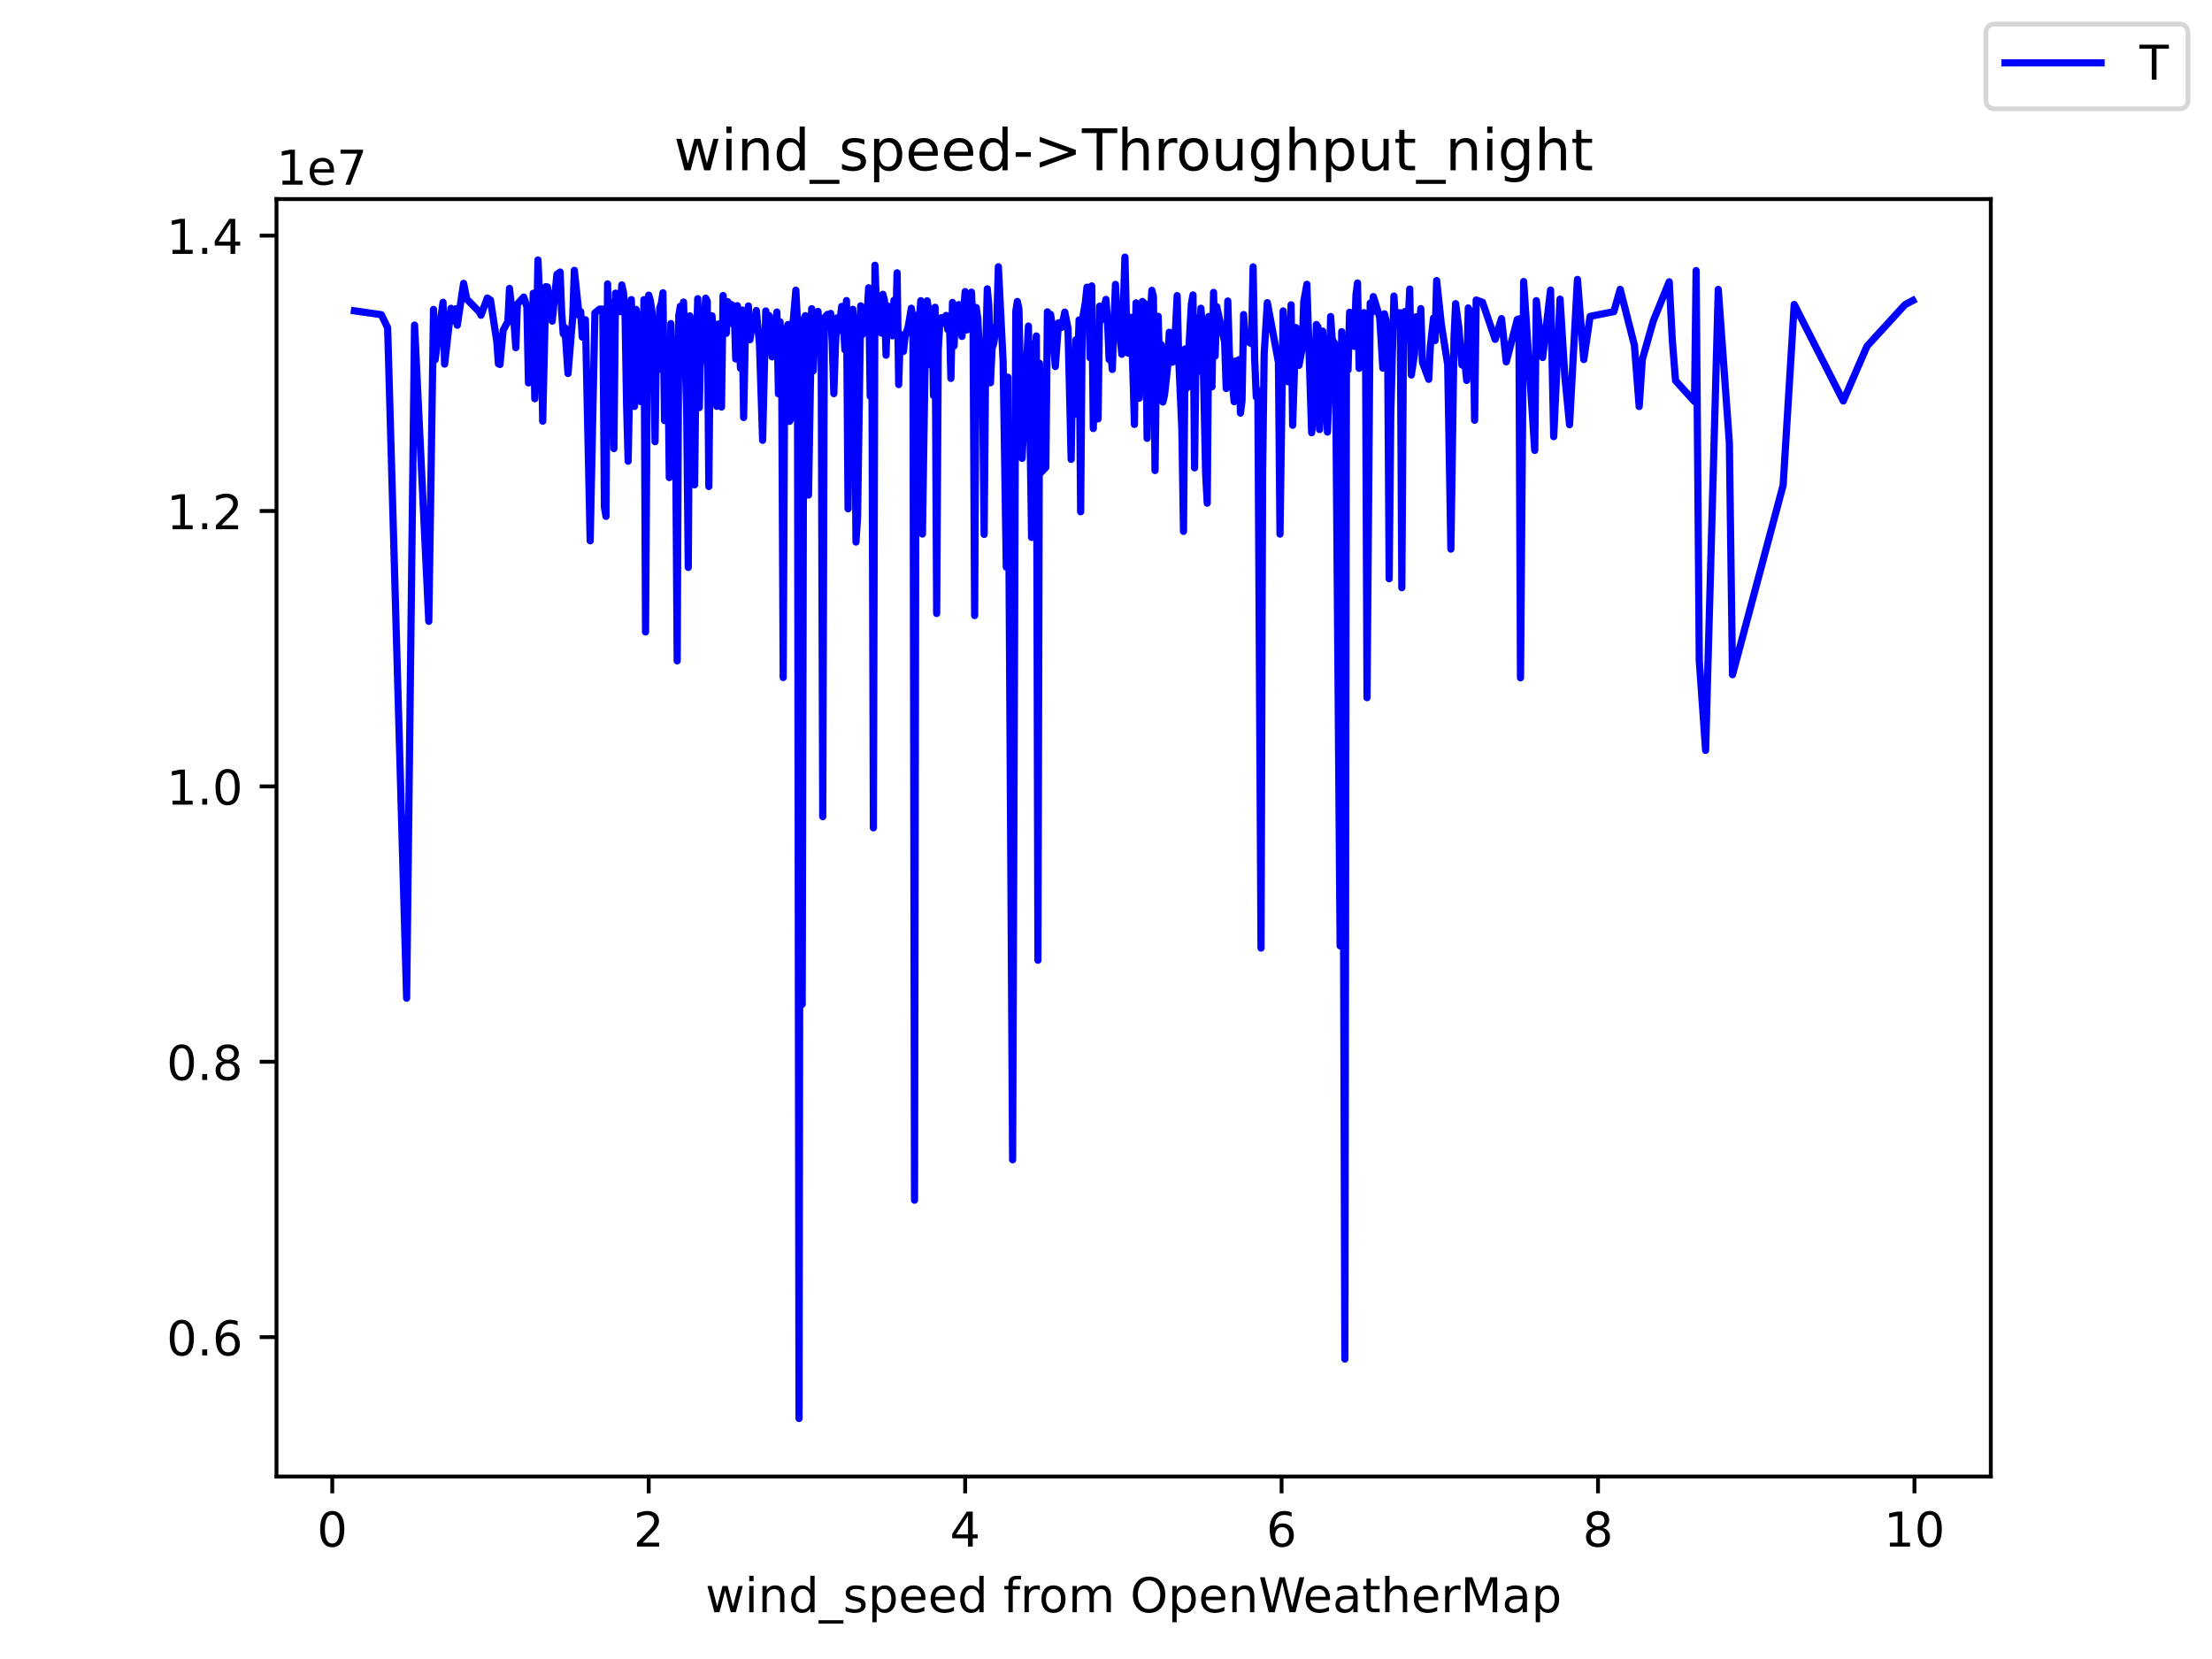 <?xml version="1.0" encoding="utf-8" standalone="no"?>
<!DOCTYPE svg PUBLIC "-//W3C//DTD SVG 1.1//EN"
  "http://www.w3.org/Graphics/SVG/1.1/DTD/svg11.dtd">
<!-- Created with matplotlib (https://matplotlib.org/) -->
<svg height="345.6pt" version="1.1" viewBox="0 0 460.8 345.6" width="460.8pt" xmlns="http://www.w3.org/2000/svg" xmlns:xlink="http://www.w3.org/1999/xlink">
 <defs>
  <style type="text/css">*{stroke-linecap:butt;stroke-linejoin:round;}</style>
 </defs>
 <g id="figure_1">
  <g id="patch_1">
   <path d="M 0 345.6 
L 460.8 345.6 
L 460.8 0 
L 0 0 
z
" style="fill:#ffffff;"/>
  </g>
  <g id="axes_1">
   <g id="patch_2">
    <path d="M 57.6 307.584 
L 414.72 307.584 
L 414.72 41.472 
L 57.6 41.472 
z
" style="fill:#ffffff;"/>
   </g>
   <g id="matplotlib.axis_1">
    <g id="xtick_1">
     <g id="line2d_1">
      <defs>
       <path d="M 0 0 
L 0 3.5 
" id="m9d98a8c0a4" style="stroke:#000000;stroke-width:0.8;"/>
      </defs>
      <g>
       <use style="stroke:#000000;stroke-width:0.8;" x="69.218" xlink:href="#m9d98a8c0a4" y="307.584"/>
      </g>
     </g>
     <g id="text_1">
      <!-- 0 -->
      <g transform="translate(66.037 322.182)scale(0.1 -0.1)">
       <defs>
        <path d="M 31.781 66.406 
Q 24.172 66.406 20.328 58.906 
Q 16.5 51.422 16.5 36.375 
Q 16.5 21.391 20.328 13.891 
Q 24.172 6.391 31.781 6.391 
Q 39.453 6.391 43.281 13.891 
Q 47.125 21.391 47.125 36.375 
Q 47.125 51.422 43.281 58.906 
Q 39.453 66.406 31.781 66.406 
z
M 31.781 74.219 
Q 44.047 74.219 50.516 64.516 
Q 56.984 54.828 56.984 36.375 
Q 56.984 17.969 50.516 8.266 
Q 44.047 -1.422 31.781 -1.422 
Q 19.531 -1.422 13.062 8.266 
Q 6.594 17.969 6.594 36.375 
Q 6.594 54.828 13.062 64.516 
Q 19.531 74.219 31.781 74.219 
z
" id="DejaVuSans-48"/>
       </defs>
       <use xlink:href="#DejaVuSans-48"/>
      </g>
     </g>
    </g>
    <g id="xtick_2">
     <g id="line2d_2">
      <g>
       <use style="stroke:#000000;stroke-width:0.8;" x="135.138" xlink:href="#m9d98a8c0a4" y="307.584"/>
      </g>
     </g>
     <g id="text_2">
      <!-- 2 -->
      <g transform="translate(131.957 322.182)scale(0.1 -0.1)">
       <defs>
        <path d="M 19.188 8.297 
L 53.609 8.297 
L 53.609 0 
L 7.328 0 
L 7.328 8.297 
Q 12.938 14.109 22.625 23.891 
Q 32.328 33.688 34.812 36.531 
Q 39.547 41.844 41.422 45.531 
Q 43.312 49.219 43.312 52.781 
Q 43.312 58.594 39.234 62.25 
Q 35.156 65.922 28.609 65.922 
Q 23.969 65.922 18.812 64.312 
Q 13.672 62.703 7.812 59.422 
L 7.812 69.391 
Q 13.766 71.781 18.938 73 
Q 24.125 74.219 28.422 74.219 
Q 39.75 74.219 46.484 68.547 
Q 53.219 62.891 53.219 53.422 
Q 53.219 48.922 51.531 44.891 
Q 49.859 40.875 45.406 35.406 
Q 44.188 33.984 37.641 27.219 
Q 31.109 20.453 19.188 8.297 
z
" id="DejaVuSans-50"/>
       </defs>
       <use xlink:href="#DejaVuSans-50"/>
      </g>
     </g>
    </g>
    <g id="xtick_3">
     <g id="line2d_3">
      <g>
       <use style="stroke:#000000;stroke-width:0.8;" x="201.058" xlink:href="#m9d98a8c0a4" y="307.584"/>
      </g>
     </g>
     <g id="text_3">
      <!-- 4 -->
      <g transform="translate(197.877 322.182)scale(0.1 -0.1)">
       <defs>
        <path d="M 37.797 64.312 
L 12.891 25.391 
L 37.797 25.391 
z
M 35.203 72.906 
L 47.609 72.906 
L 47.609 25.391 
L 58.016 25.391 
L 58.016 17.188 
L 47.609 17.188 
L 47.609 0 
L 37.797 0 
L 37.797 17.188 
L 4.891 17.188 
L 4.891 26.703 
z
" id="DejaVuSans-52"/>
       </defs>
       <use xlink:href="#DejaVuSans-52"/>
      </g>
     </g>
    </g>
    <g id="xtick_4">
     <g id="line2d_4">
      <g>
       <use style="stroke:#000000;stroke-width:0.8;" x="266.977" xlink:href="#m9d98a8c0a4" y="307.584"/>
      </g>
     </g>
     <g id="text_4">
      <!-- 6 -->
      <g transform="translate(263.796 322.182)scale(0.1 -0.1)">
       <defs>
        <path d="M 33.016 40.375 
Q 26.375 40.375 22.484 35.828 
Q 18.609 31.297 18.609 23.391 
Q 18.609 15.531 22.484 10.953 
Q 26.375 6.391 33.016 6.391 
Q 39.656 6.391 43.531 10.953 
Q 47.406 15.531 47.406 23.391 
Q 47.406 31.297 43.531 35.828 
Q 39.656 40.375 33.016 40.375 
z
M 52.594 71.297 
L 52.594 62.312 
Q 48.875 64.062 45.094 64.984 
Q 41.312 65.922 37.594 65.922 
Q 27.828 65.922 22.672 59.328 
Q 17.531 52.734 16.797 39.406 
Q 19.672 43.656 24.016 45.922 
Q 28.375 48.188 33.594 48.188 
Q 44.578 48.188 50.953 41.516 
Q 57.328 34.859 57.328 23.391 
Q 57.328 12.156 50.688 5.359 
Q 44.047 -1.422 33.016 -1.422 
Q 20.359 -1.422 13.672 8.266 
Q 6.984 17.969 6.984 36.375 
Q 6.984 53.656 15.188 63.938 
Q 23.391 74.219 37.203 74.219 
Q 40.922 74.219 44.703 73.484 
Q 48.484 72.75 52.594 71.297 
z
" id="DejaVuSans-54"/>
       </defs>
       <use xlink:href="#DejaVuSans-54"/>
      </g>
     </g>
    </g>
    <g id="xtick_5">
     <g id="line2d_5">
      <g>
       <use style="stroke:#000000;stroke-width:0.8;" x="332.897" xlink:href="#m9d98a8c0a4" y="307.584"/>
      </g>
     </g>
     <g id="text_5">
      <!-- 8 -->
      <g transform="translate(329.716 322.182)scale(0.1 -0.1)">
       <defs>
        <path d="M 31.781 34.625 
Q 24.75 34.625 20.719 30.859 
Q 16.703 27.094 16.703 20.516 
Q 16.703 13.922 20.719 10.156 
Q 24.75 6.391 31.781 6.391 
Q 38.812 6.391 42.859 10.172 
Q 46.922 13.969 46.922 20.516 
Q 46.922 27.094 42.891 30.859 
Q 38.875 34.625 31.781 34.625 
z
M 21.922 38.812 
Q 15.578 40.375 12.031 44.719 
Q 8.5 49.078 8.5 55.328 
Q 8.5 64.062 14.719 69.141 
Q 20.953 74.219 31.781 74.219 
Q 42.672 74.219 48.875 69.141 
Q 55.078 64.062 55.078 55.328 
Q 55.078 49.078 51.531 44.719 
Q 48 40.375 41.703 38.812 
Q 48.828 37.156 52.797 32.312 
Q 56.781 27.484 56.781 20.516 
Q 56.781 9.906 50.312 4.234 
Q 43.844 -1.422 31.781 -1.422 
Q 19.734 -1.422 13.25 4.234 
Q 6.781 9.906 6.781 20.516 
Q 6.781 27.484 10.781 32.312 
Q 14.797 37.156 21.922 38.812 
z
M 18.312 54.391 
Q 18.312 48.734 21.844 45.562 
Q 25.391 42.391 31.781 42.391 
Q 38.141 42.391 41.719 45.562 
Q 45.312 48.734 45.312 54.391 
Q 45.312 60.062 41.719 63.234 
Q 38.141 66.406 31.781 66.406 
Q 25.391 66.406 21.844 63.234 
Q 18.312 60.062 18.312 54.391 
z
" id="DejaVuSans-56"/>
       </defs>
       <use xlink:href="#DejaVuSans-56"/>
      </g>
     </g>
    </g>
    <g id="xtick_6">
     <g id="line2d_6">
      <g>
       <use style="stroke:#000000;stroke-width:0.8;" x="398.817" xlink:href="#m9d98a8c0a4" y="307.584"/>
      </g>
     </g>
     <g id="text_6">
      <!-- 10 -->
      <g transform="translate(392.454 322.182)scale(0.1 -0.1)">
       <defs>
        <path d="M 12.406 8.297 
L 28.516 8.297 
L 28.516 63.922 
L 10.984 60.406 
L 10.984 69.391 
L 28.422 72.906 
L 38.281 72.906 
L 38.281 8.297 
L 54.391 8.297 
L 54.391 0 
L 12.406 0 
z
" id="DejaVuSans-49"/>
       </defs>
       <use xlink:href="#DejaVuSans-49"/>
       <use x="63.623" xlink:href="#DejaVuSans-48"/>
      </g>
     </g>
    </g>
    <g id="text_7">
     <!-- wind_speed from OpenWeatherMap -->
     <g transform="translate(146.962 335.861)scale(0.1 -0.1)">
      <defs>
       <path d="M 4.203 54.688 
L 13.188 54.688 
L 24.422 12.016 
L 35.594 54.688 
L 46.188 54.688 
L 57.422 12.016 
L 68.609 54.688 
L 77.594 54.688 
L 63.281 0 
L 52.688 0 
L 40.922 44.828 
L 29.109 0 
L 18.5 0 
z
" id="DejaVuSans-119"/>
       <path d="M 9.422 54.688 
L 18.406 54.688 
L 18.406 0 
L 9.422 0 
z
M 9.422 75.984 
L 18.406 75.984 
L 18.406 64.594 
L 9.422 64.594 
z
" id="DejaVuSans-105"/>
       <path d="M 54.891 33.016 
L 54.891 0 
L 45.906 0 
L 45.906 32.719 
Q 45.906 40.484 42.875 44.328 
Q 39.844 48.188 33.797 48.188 
Q 26.516 48.188 22.312 43.547 
Q 18.109 38.922 18.109 30.906 
L 18.109 0 
L 9.078 0 
L 9.078 54.688 
L 18.109 54.688 
L 18.109 46.188 
Q 21.344 51.125 25.703 53.562 
Q 30.078 56 35.797 56 
Q 45.219 56 50.047 50.172 
Q 54.891 44.344 54.891 33.016 
z
" id="DejaVuSans-110"/>
       <path d="M 45.406 46.391 
L 45.406 75.984 
L 54.391 75.984 
L 54.391 0 
L 45.406 0 
L 45.406 8.203 
Q 42.578 3.328 38.25 0.953 
Q 33.938 -1.422 27.875 -1.422 
Q 17.969 -1.422 11.734 6.484 
Q 5.516 14.406 5.516 27.297 
Q 5.516 40.188 11.734 48.094 
Q 17.969 56 27.875 56 
Q 33.938 56 38.25 53.625 
Q 42.578 51.266 45.406 46.391 
z
M 14.797 27.297 
Q 14.797 17.391 18.875 11.75 
Q 22.953 6.109 30.078 6.109 
Q 37.203 6.109 41.297 11.75 
Q 45.406 17.391 45.406 27.297 
Q 45.406 37.203 41.297 42.844 
Q 37.203 48.484 30.078 48.484 
Q 22.953 48.484 18.875 42.844 
Q 14.797 37.203 14.797 27.297 
z
" id="DejaVuSans-100"/>
       <path d="M 50.984 -16.609 
L 50.984 -23.578 
L -0.984 -23.578 
L -0.984 -16.609 
z
" id="DejaVuSans-95"/>
       <path d="M 44.281 53.078 
L 44.281 44.578 
Q 40.484 46.531 36.375 47.5 
Q 32.281 48.484 27.875 48.484 
Q 21.188 48.484 17.844 46.438 
Q 14.5 44.391 14.5 40.281 
Q 14.5 37.156 16.891 35.375 
Q 19.281 33.594 26.516 31.984 
L 29.594 31.297 
Q 39.156 29.25 43.188 25.516 
Q 47.219 21.781 47.219 15.094 
Q 47.219 7.469 41.188 3.016 
Q 35.156 -1.422 24.609 -1.422 
Q 20.219 -1.422 15.453 -0.562 
Q 10.688 0.297 5.422 2 
L 5.422 11.281 
Q 10.406 8.688 15.234 7.391 
Q 20.062 6.109 24.812 6.109 
Q 31.156 6.109 34.562 8.281 
Q 37.984 10.453 37.984 14.406 
Q 37.984 18.062 35.516 20.016 
Q 33.062 21.969 24.703 23.781 
L 21.578 24.516 
Q 13.234 26.266 9.516 29.906 
Q 5.812 33.547 5.812 39.891 
Q 5.812 47.609 11.281 51.797 
Q 16.75 56 26.812 56 
Q 31.781 56 36.172 55.266 
Q 40.578 54.547 44.281 53.078 
z
" id="DejaVuSans-115"/>
       <path d="M 18.109 8.203 
L 18.109 -20.797 
L 9.078 -20.797 
L 9.078 54.688 
L 18.109 54.688 
L 18.109 46.391 
Q 20.953 51.266 25.266 53.625 
Q 29.594 56 35.594 56 
Q 45.562 56 51.781 48.094 
Q 58.016 40.188 58.016 27.297 
Q 58.016 14.406 51.781 6.484 
Q 45.562 -1.422 35.594 -1.422 
Q 29.594 -1.422 25.266 0.953 
Q 20.953 3.328 18.109 8.203 
z
M 48.688 27.297 
Q 48.688 37.203 44.609 42.844 
Q 40.531 48.484 33.406 48.484 
Q 26.266 48.484 22.188 42.844 
Q 18.109 37.203 18.109 27.297 
Q 18.109 17.391 22.188 11.75 
Q 26.266 6.109 33.406 6.109 
Q 40.531 6.109 44.609 11.75 
Q 48.688 17.391 48.688 27.297 
z
" id="DejaVuSans-112"/>
       <path d="M 56.203 29.594 
L 56.203 25.203 
L 14.891 25.203 
Q 15.484 15.922 20.484 11.062 
Q 25.484 6.203 34.422 6.203 
Q 39.594 6.203 44.453 7.469 
Q 49.312 8.734 54.109 11.281 
L 54.109 2.781 
Q 49.266 0.734 44.188 -0.344 
Q 39.109 -1.422 33.891 -1.422 
Q 20.797 -1.422 13.156 6.188 
Q 5.516 13.812 5.516 26.812 
Q 5.516 40.234 12.766 48.109 
Q 20.016 56 32.328 56 
Q 43.359 56 49.781 48.891 
Q 56.203 41.797 56.203 29.594 
z
M 47.219 32.234 
Q 47.125 39.594 43.094 43.984 
Q 39.062 48.391 32.422 48.391 
Q 24.906 48.391 20.391 44.141 
Q 15.875 39.891 15.188 32.172 
z
" id="DejaVuSans-101"/>
       <path id="DejaVuSans-32"/>
       <path d="M 37.109 75.984 
L 37.109 68.5 
L 28.516 68.5 
Q 23.688 68.5 21.797 66.547 
Q 19.922 64.594 19.922 59.516 
L 19.922 54.688 
L 34.719 54.688 
L 34.719 47.703 
L 19.922 47.703 
L 19.922 0 
L 10.891 0 
L 10.891 47.703 
L 2.297 47.703 
L 2.297 54.688 
L 10.891 54.688 
L 10.891 58.5 
Q 10.891 67.625 15.141 71.797 
Q 19.391 75.984 28.609 75.984 
z
" id="DejaVuSans-102"/>
       <path d="M 41.109 46.297 
Q 39.594 47.172 37.812 47.578 
Q 36.031 48 33.891 48 
Q 26.266 48 22.188 43.047 
Q 18.109 38.094 18.109 28.812 
L 18.109 0 
L 9.078 0 
L 9.078 54.688 
L 18.109 54.688 
L 18.109 46.188 
Q 20.953 51.172 25.484 53.578 
Q 30.031 56 36.531 56 
Q 37.453 56 38.578 55.875 
Q 39.703 55.766 41.062 55.516 
z
" id="DejaVuSans-114"/>
       <path d="M 30.609 48.391 
Q 23.391 48.391 19.188 42.75 
Q 14.984 37.109 14.984 27.297 
Q 14.984 17.484 19.156 11.844 
Q 23.344 6.203 30.609 6.203 
Q 37.797 6.203 41.984 11.859 
Q 46.188 17.531 46.188 27.297 
Q 46.188 37.016 41.984 42.703 
Q 37.797 48.391 30.609 48.391 
z
M 30.609 56 
Q 42.328 56 49.016 48.375 
Q 55.719 40.766 55.719 27.297 
Q 55.719 13.875 49.016 6.219 
Q 42.328 -1.422 30.609 -1.422 
Q 18.844 -1.422 12.172 6.219 
Q 5.516 13.875 5.516 27.297 
Q 5.516 40.766 12.172 48.375 
Q 18.844 56 30.609 56 
z
" id="DejaVuSans-111"/>
       <path d="M 52 44.188 
Q 55.375 50.25 60.062 53.125 
Q 64.75 56 71.094 56 
Q 79.641 56 84.281 50.016 
Q 88.922 44.047 88.922 33.016 
L 88.922 0 
L 79.891 0 
L 79.891 32.719 
Q 79.891 40.578 77.094 44.375 
Q 74.312 48.188 68.609 48.188 
Q 61.625 48.188 57.562 43.547 
Q 53.516 38.922 53.516 30.906 
L 53.516 0 
L 44.484 0 
L 44.484 32.719 
Q 44.484 40.625 41.703 44.406 
Q 38.922 48.188 33.109 48.188 
Q 26.219 48.188 22.156 43.531 
Q 18.109 38.875 18.109 30.906 
L 18.109 0 
L 9.078 0 
L 9.078 54.688 
L 18.109 54.688 
L 18.109 46.188 
Q 21.188 51.219 25.484 53.609 
Q 29.781 56 35.688 56 
Q 41.656 56 45.828 52.969 
Q 50 49.953 52 44.188 
z
" id="DejaVuSans-109"/>
       <path d="M 39.406 66.219 
Q 28.656 66.219 22.328 58.203 
Q 16.016 50.203 16.016 36.375 
Q 16.016 22.609 22.328 14.594 
Q 28.656 6.594 39.406 6.594 
Q 50.141 6.594 56.422 14.594 
Q 62.703 22.609 62.703 36.375 
Q 62.703 50.203 56.422 58.203 
Q 50.141 66.219 39.406 66.219 
z
M 39.406 74.219 
Q 54.734 74.219 63.906 63.938 
Q 73.094 53.656 73.094 36.375 
Q 73.094 19.141 63.906 8.859 
Q 54.734 -1.422 39.406 -1.422 
Q 24.031 -1.422 14.812 8.828 
Q 5.609 19.094 5.609 36.375 
Q 5.609 53.656 14.812 63.938 
Q 24.031 74.219 39.406 74.219 
z
" id="DejaVuSans-79"/>
       <path d="M 3.328 72.906 
L 13.281 72.906 
L 28.609 11.281 
L 43.891 72.906 
L 54.984 72.906 
L 70.312 11.281 
L 85.594 72.906 
L 95.609 72.906 
L 77.297 0 
L 64.891 0 
L 49.516 63.281 
L 33.984 0 
L 21.578 0 
z
" id="DejaVuSans-87"/>
       <path d="M 34.281 27.484 
Q 23.391 27.484 19.188 25 
Q 14.984 22.516 14.984 16.5 
Q 14.984 11.719 18.141 8.906 
Q 21.297 6.109 26.703 6.109 
Q 34.188 6.109 38.703 11.406 
Q 43.219 16.703 43.219 25.484 
L 43.219 27.484 
z
M 52.203 31.203 
L 52.203 0 
L 43.219 0 
L 43.219 8.297 
Q 40.141 3.328 35.547 0.953 
Q 30.953 -1.422 24.312 -1.422 
Q 15.922 -1.422 10.953 3.297 
Q 6 8.016 6 15.922 
Q 6 25.141 12.172 29.828 
Q 18.359 34.516 30.609 34.516 
L 43.219 34.516 
L 43.219 35.406 
Q 43.219 41.609 39.141 45 
Q 35.062 48.391 27.688 48.391 
Q 23 48.391 18.547 47.266 
Q 14.109 46.141 10.016 43.891 
L 10.016 52.203 
Q 14.938 54.109 19.578 55.047 
Q 24.219 56 28.609 56 
Q 40.484 56 46.344 49.844 
Q 52.203 43.703 52.203 31.203 
z
" id="DejaVuSans-97"/>
       <path d="M 18.312 70.219 
L 18.312 54.688 
L 36.812 54.688 
L 36.812 47.703 
L 18.312 47.703 
L 18.312 18.016 
Q 18.312 11.328 20.141 9.422 
Q 21.969 7.516 27.594 7.516 
L 36.812 7.516 
L 36.812 0 
L 27.594 0 
Q 17.188 0 13.234 3.875 
Q 9.281 7.766 9.281 18.016 
L 9.281 47.703 
L 2.688 47.703 
L 2.688 54.688 
L 9.281 54.688 
L 9.281 70.219 
z
" id="DejaVuSans-116"/>
       <path d="M 54.891 33.016 
L 54.891 0 
L 45.906 0 
L 45.906 32.719 
Q 45.906 40.484 42.875 44.328 
Q 39.844 48.188 33.797 48.188 
Q 26.516 48.188 22.312 43.547 
Q 18.109 38.922 18.109 30.906 
L 18.109 0 
L 9.078 0 
L 9.078 75.984 
L 18.109 75.984 
L 18.109 46.188 
Q 21.344 51.125 25.703 53.562 
Q 30.078 56 35.797 56 
Q 45.219 56 50.047 50.172 
Q 54.891 44.344 54.891 33.016 
z
" id="DejaVuSans-104"/>
       <path d="M 9.812 72.906 
L 24.516 72.906 
L 43.109 23.297 
L 61.812 72.906 
L 76.516 72.906 
L 76.516 0 
L 66.891 0 
L 66.891 64.016 
L 48.094 14.016 
L 38.188 14.016 
L 19.391 64.016 
L 19.391 0 
L 9.812 0 
z
" id="DejaVuSans-77"/>
      </defs>
      <use xlink:href="#DejaVuSans-119"/>
      <use x="81.787" xlink:href="#DejaVuSans-105"/>
      <use x="109.57" xlink:href="#DejaVuSans-110"/>
      <use x="172.949" xlink:href="#DejaVuSans-100"/>
      <use x="236.426" xlink:href="#DejaVuSans-95"/>
      <use x="286.426" xlink:href="#DejaVuSans-115"/>
      <use x="338.525" xlink:href="#DejaVuSans-112"/>
      <use x="402.002" xlink:href="#DejaVuSans-101"/>
      <use x="463.525" xlink:href="#DejaVuSans-101"/>
      <use x="525.049" xlink:href="#DejaVuSans-100"/>
      <use x="588.525" xlink:href="#DejaVuSans-32"/>
      <use x="620.312" xlink:href="#DejaVuSans-102"/>
      <use x="655.518" xlink:href="#DejaVuSans-114"/>
      <use x="694.381" xlink:href="#DejaVuSans-111"/>
      <use x="755.562" xlink:href="#DejaVuSans-109"/>
      <use x="852.975" xlink:href="#DejaVuSans-32"/>
      <use x="884.762" xlink:href="#DejaVuSans-79"/>
      <use x="963.473" xlink:href="#DejaVuSans-112"/>
      <use x="1026.949" xlink:href="#DejaVuSans-101"/>
      <use x="1088.473" xlink:href="#DejaVuSans-110"/>
      <use x="1151.852" xlink:href="#DejaVuSans-87"/>
      <use x="1244.854" xlink:href="#DejaVuSans-101"/>
      <use x="1306.377" xlink:href="#DejaVuSans-97"/>
      <use x="1367.656" xlink:href="#DejaVuSans-116"/>
      <use x="1406.865" xlink:href="#DejaVuSans-104"/>
      <use x="1470.244" xlink:href="#DejaVuSans-101"/>
      <use x="1531.768" xlink:href="#DejaVuSans-114"/>
      <use x="1572.881" xlink:href="#DejaVuSans-77"/>
      <use x="1659.16" xlink:href="#DejaVuSans-97"/>
      <use x="1720.439" xlink:href="#DejaVuSans-112"/>
     </g>
    </g>
   </g>
   <g id="matplotlib.axis_2">
    <g id="ytick_1">
     <g id="line2d_7">
      <defs>
       <path d="M 0 0 
L -3.5 0 
" id="md764db55e4" style="stroke:#000000;stroke-width:0.8;"/>
      </defs>
      <g>
       <use style="stroke:#000000;stroke-width:0.8;" x="57.6" xlink:href="#md764db55e4" y="278.551"/>
      </g>
     </g>
     <g id="text_8">
      <!-- 0.6 -->
      <g transform="translate(34.697 282.35)scale(0.1 -0.1)">
       <defs>
        <path d="M 10.688 12.406 
L 21 12.406 
L 21 0 
L 10.688 0 
z
" id="DejaVuSans-46"/>
       </defs>
       <use xlink:href="#DejaVuSans-48"/>
       <use x="63.623" xlink:href="#DejaVuSans-46"/>
       <use x="95.41" xlink:href="#DejaVuSans-54"/>
      </g>
     </g>
    </g>
    <g id="ytick_2">
     <g id="line2d_8">
      <g>
       <use style="stroke:#000000;stroke-width:0.8;" x="57.6" xlink:href="#md764db55e4" y="221.184"/>
      </g>
     </g>
     <g id="text_9">
      <!-- 0.8 -->
      <g transform="translate(34.697 224.983)scale(0.1 -0.1)">
       <use xlink:href="#DejaVuSans-48"/>
       <use x="63.623" xlink:href="#DejaVuSans-46"/>
       <use x="95.41" xlink:href="#DejaVuSans-56"/>
      </g>
     </g>
    </g>
    <g id="ytick_3">
     <g id="line2d_9">
      <g>
       <use style="stroke:#000000;stroke-width:0.8;" x="57.6" xlink:href="#md764db55e4" y="163.817"/>
      </g>
     </g>
     <g id="text_10">
      <!-- 1.0 -->
      <g transform="translate(34.697 167.617)scale(0.1 -0.1)">
       <use xlink:href="#DejaVuSans-49"/>
       <use x="63.623" xlink:href="#DejaVuSans-46"/>
       <use x="95.41" xlink:href="#DejaVuSans-48"/>
      </g>
     </g>
    </g>
    <g id="ytick_4">
     <g id="line2d_10">
      <g>
       <use style="stroke:#000000;stroke-width:0.8;" x="57.6" xlink:href="#md764db55e4" y="106.451"/>
      </g>
     </g>
     <g id="text_11">
      <!-- 1.2 -->
      <g transform="translate(34.697 110.25)scale(0.1 -0.1)">
       <use xlink:href="#DejaVuSans-49"/>
       <use x="63.623" xlink:href="#DejaVuSans-46"/>
       <use x="95.41" xlink:href="#DejaVuSans-50"/>
      </g>
     </g>
    </g>
    <g id="ytick_5">
     <g id="line2d_11">
      <g>
       <use style="stroke:#000000;stroke-width:0.8;" x="57.6" xlink:href="#md764db55e4" y="49.084"/>
      </g>
     </g>
     <g id="text_12">
      <!-- 1.4 -->
      <g transform="translate(34.697 52.883)scale(0.1 -0.1)">
       <use xlink:href="#DejaVuSans-49"/>
       <use x="63.623" xlink:href="#DejaVuSans-46"/>
       <use x="95.41" xlink:href="#DejaVuSans-52"/>
      </g>
     </g>
    </g>
    <g id="text_13">
     <!-- 1e7 -->
     <g transform="translate(57.6 38.472)scale(0.1 -0.1)">
      <defs>
       <path d="M 8.203 72.906 
L 55.078 72.906 
L 55.078 68.703 
L 28.609 0 
L 18.312 0 
L 43.219 64.594 
L 8.203 64.594 
z
" id="DejaVuSans-55"/>
      </defs>
      <use xlink:href="#DejaVuSans-49"/>
      <use x="63.623" xlink:href="#DejaVuSans-101"/>
      <use x="125.146" xlink:href="#DejaVuSans-55"/>
     </g>
    </g>
   </g>
   <g id="line2d_12">
    <path clip-path="url(#pd987c5fe60)" d="M 73.833 64.752 
L 79.436 65.554 
L 80.754 68.282 
L 84.709 207.941 
L 86.357 67.719 
L 89.324 129.432 
L 90.313 64.464 
L 90.642 74.951 
L 92.29 62.969 
L 92.62 75.851 
L 93.938 64.228 
L 94.597 66.883 
L 94.927 64.325 
L 95.257 67.758 
L 96.575 59.024 
L 97.234 62.3 
L 99.871 64.997 
L 100.201 65.669 
L 101.519 62.076 
L 102.178 62.522 
L 103.497 71.182 
L 103.826 75.784 
L 104.156 75.931 
L 104.815 68.778 
L 105.804 67.007 
L 106.133 60.077 
L 106.793 66.169 
L 107.122 67.785 
L 107.452 72.433 
L 107.781 63.352 
L 109.1 61.884 
L 109.759 63.9 
L 110.089 79.766 
L 110.748 77.149 
L 111.077 61.099 
L 111.407 83.066 
L 111.737 71.348 
L 112.066 54.156 
L 112.725 68.751 
L 113.055 87.743 
L 113.714 59.716 
L 114.044 59.787 
L 115.033 66.898 
L 116.021 57.15 
L 116.681 56.672 
L 117.01 65.19 
L 117.34 69.554 
L 117.669 68.258 
L 118.329 77.804 
L 119.317 65.876 
L 119.647 56.312 
L 120.636 65.693 
L 120.965 64.931 
L 121.295 70.229 
L 121.954 66.608 
L 122.943 112.659 
L 123.932 65.183 
L 124.92 64.392 
L 125.58 64.383 
L 125.909 105.623 
L 126.239 107.573 
L 126.568 59.146 
L 126.898 77.508 
L 127.228 62.992 
L 127.557 66.459 
L 127.887 93.443 
L 128.216 61.071 
L 128.876 62.871 
L 129.205 64.924 
L 129.535 59.35 
L 129.864 60.856 
L 130.194 64.626 
L 130.524 84.048 
L 130.853 96.084 
L 131.512 62.411 
L 131.842 70.966 
L 132.172 84.671 
L 132.501 64.457 
L 132.831 66.842 
L 133.49 83.678 
L 133.82 79.493 
L 134.149 62.421 
L 134.479 131.656 
L 134.808 81.906 
L 135.138 61.481 
L 135.468 62.607 
L 135.797 64.777 
L 136.127 68.106 
L 136.456 92.015 
L 136.786 68.726 
L 137.116 76.998 
L 137.445 64.129 
L 137.775 63.15 
L 138.104 60.987 
L 138.434 87.611 
L 138.764 74.895 
L 139.093 71.198 
L 139.423 99.487 
L 139.752 67.411 
L 140.741 89.99 
L 141.071 137.665 
L 141.4 65.763 
L 141.73 63.786 
L 142.06 76.598 
L 142.389 62.919 
L 143.048 85.436 
L 143.378 118.208 
L 143.708 65.806 
L 144.367 72.847 
L 144.696 101.001 
L 145.026 72.787 
L 145.356 62.216 
L 145.685 84.917 
L 146.015 68.758 
L 146.344 75.151 
L 146.674 66.673 
L 147.004 62.116 
L 147.333 62.745 
L 147.663 101.35 
L 147.992 67.113 
L 148.322 65.783 
L 148.981 75.841 
L 149.311 84.644 
L 149.64 67.504 
L 149.97 81.498 
L 150.3 84.798 
L 150.629 61.566 
L 150.959 64.617 
L 151.288 69.442 
L 151.618 62.863 
L 151.948 67.408 
L 152.277 63.417 
L 152.936 63.779 
L 153.266 74.782 
L 153.596 63.678 
L 153.925 68.948 
L 154.255 76.727 
L 154.584 64.582 
L 154.914 86.979 
L 155.244 70.815 
L 155.903 63.734 
L 156.232 70.769 
L 156.562 68.55 
L 157.221 68.22 
L 157.551 64.681 
L 158.21 71.66 
L 158.869 91.721 
L 159.528 64.78 
L 159.858 71.296 
L 160.188 65.712 
L 160.517 66.627 
L 160.847 74.348 
L 161.836 64.998 
L 162.165 82.045 
L 162.495 67.033 
L 162.824 73.395 
L 163.154 141.142 
L 163.484 71.668 
L 163.813 69.077 
L 164.143 67.596 
L 164.472 87.783 
L 164.802 87.148 
L 165.132 68.12 
L 165.791 60.459 
L 166.12 66.975 
L 166.45 295.488 
L 166.78 82.08 
L 167.109 209.215 
L 167.439 66.572 
L 167.768 65.761 
L 168.428 103.133 
L 169.087 64.306 
L 169.416 77.265 
L 169.746 70.24 
L 170.075 70.004 
L 170.405 64.87 
L 170.735 70.34 
L 171.064 70.24 
L 171.394 170.129 
L 171.723 66.24 
L 172.383 65.49 
L 172.712 67.604 
L 173.042 65.293 
L 173.371 71.48 
L 173.701 82.001 
L 174.031 72.198 
L 174.36 66.228 
L 174.69 68.898 
L 175.349 63.819 
L 175.679 67.238 
L 176.008 72.874 
L 176.338 62.615 
L 176.667 105.995 
L 176.997 70.875 
L 177.327 81.356 
L 177.656 64.431 
L 177.986 68.24 
L 178.315 112.915 
L 178.645 107.794 
L 179.304 63.7 
L 179.634 69.7 
L 179.963 65.545 
L 180.293 64.506 
L 180.623 65.969 
L 180.952 59.947 
L 181.282 82.556 
L 181.611 65.485 
L 181.941 172.448 
L 182.271 55.256 
L 182.6 64.381 
L 182.93 66.851 
L 183.259 64.957 
L 183.589 69.391 
L 183.919 61.308 
L 184.248 62.593 
L 184.578 73.993 
L 184.907 63.722 
L 185.237 68.248 
L 185.567 65.811 
L 185.896 69.961 
L 186.226 62.557 
L 186.555 69.305 
L 186.885 56.831 
L 187.215 80.114 
L 187.544 69.605 
L 188.203 73.208 
L 188.533 70.194 
L 189.192 68.046 
L 189.851 64.213 
L 190.181 66.571 
L 190.511 250.023 
L 190.84 65.718 
L 191.17 76.729 
L 191.499 66.537 
L 191.829 62.638 
L 192.159 111.251 
L 192.818 68.25 
L 193.147 62.663 
L 193.477 64.804 
L 193.807 75.992 
L 194.136 64.427 
L 194.466 82.418 
L 194.795 64.014 
L 195.125 127.805 
L 195.455 72.862 
L 195.784 67.108 
L 196.114 66.17 
L 196.443 66.351 
L 196.773 67.361 
L 197.103 65.706 
L 197.432 68.657 
L 197.762 65.862 
L 198.091 78.829 
L 198.421 63.005 
L 198.751 72.06 
L 199.08 64.408 
L 199.739 63.461 
L 200.069 68.52 
L 200.399 70.088 
L 201.058 60.75 
L 201.387 68.732 
L 202.047 67.657 
L 202.376 60.866 
L 202.706 67.849 
L 203.035 128.232 
L 203.365 64.06 
L 203.695 66.335 
L 204.024 73.377 
L 204.683 79.987 
L 205.013 111.322 
L 205.343 72.898 
L 205.672 60.174 
L 206.002 63.831 
L 206.331 79.74 
L 206.661 72.544 
L 206.991 71.597 
L 207.65 67.358 
L 207.979 55.56 
L 208.968 75.289 
L 209.627 118.149 
L 209.957 78.567 
L 210.946 241.611 
L 211.605 64.907 
L 211.935 62.8 
L 212.264 64.375 
L 212.923 95.485 
L 214.242 67.927 
L 214.901 111.96 
L 215.23 71.668 
L 215.56 78.133 
L 215.89 69.988 
L 216.219 200.039 
L 216.549 75.682 
L 216.878 98.4 
L 217.867 97.352 
L 218.197 64.96 
L 218.526 65.733 
L 218.856 65.495 
L 219.186 67.755 
L 219.845 76.355 
L 220.504 67.258 
L 220.834 67.221 
L 221.163 68.21 
L 221.822 65.028 
L 222.482 68.408 
L 223.141 95.694 
L 223.47 73.686 
L 223.8 86.381 
L 224.13 70.774 
L 224.459 77.429 
L 224.789 66.657 
L 225.118 106.612 
L 225.448 66.855 
L 226.107 62.945 
L 226.437 59.83 
L 226.766 62.502 
L 227.096 74.539 
L 227.426 59.557 
L 227.755 89.276 
L 228.085 73.183 
L 228.744 87.265 
L 229.074 63.77 
L 229.403 66.704 
L 230.392 62.369 
L 230.722 66.925 
L 231.051 74.887 
L 231.381 73.233 
L 231.71 76.967 
L 232.37 59.238 
L 232.699 65.808 
L 233.029 66.662 
L 233.688 73.8 
L 234.347 53.568 
L 234.677 67.419 
L 235.006 73.575 
L 235.666 66.11 
L 236.325 88.424 
L 236.654 63.095 
L 236.984 65.319 
L 237.314 82.953 
L 237.973 62.797 
L 238.632 63.382 
L 238.962 91.319 
L 239.291 72.31 
L 239.95 60.48 
L 240.28 61.816 
L 240.61 98.02 
L 240.939 73.618 
L 241.269 65.899 
L 241.598 77.706 
L 241.928 71.794 
L 242.258 83.743 
L 242.587 82.337 
L 243.246 76.38 
L 243.576 69.212 
L 244.235 75.448 
L 244.894 68.191 
L 245.224 61.583 
L 245.554 74.872 
L 246.213 89.576 
L 246.542 110.694 
L 246.872 72.687 
L 247.202 80.894 
L 248.19 63.286 
L 248.52 61.432 
L 248.85 97.461 
L 249.179 70.098 
L 249.509 66.182 
L 249.838 77.29 
L 250.168 64.213 
L 250.498 68.289 
L 251.157 98.648 
L 251.486 104.823 
L 251.816 65.923 
L 252.475 80.589 
L 252.805 60.916 
L 253.134 74.162 
L 253.464 63.892 
L 255.112 71.233 
L 255.442 80.935 
L 255.771 62.708 
L 256.101 73.873 
L 256.43 76.142 
L 257.09 83.674 
L 257.419 75.205 
L 257.749 76.062 
L 258.078 74.939 
L 258.408 86.06 
L 258.737 83.426 
L 259.067 65.531 
L 259.397 70.787 
L 260.715 71.618 
L 261.045 55.593 
L 261.374 74.846 
L 261.704 82.704 
L 262.033 81.331 
L 262.693 197.498 
L 263.022 98.638 
L 263.352 73.649 
L 264.011 63.05 
L 266.318 75.454 
L 266.648 111.267 
L 267.307 64.775 
L 267.637 70.488 
L 268.296 79.517 
L 268.625 78.153 
L 268.955 63.495 
L 269.285 88.589 
L 269.944 68.229 
L 270.603 76.113 
L 271.262 72.545 
L 271.592 62.862 
L 272.251 59.228 
L 273.24 90.145 
L 273.569 86.54 
L 274.229 67.61 
L 274.558 68.127 
L 274.888 89.481 
L 275.547 68.976 
L 276.536 90.004 
L 276.865 80.977 
L 277.195 65.94 
L 277.525 70.716 
L 278.184 71.843 
L 279.173 197.043 
L 279.502 69.087 
L 280.161 283.119 
L 280.491 70.67 
L 280.821 77.038 
L 281.15 65.048 
L 282.139 72.151 
L 282.469 61.473 
L 282.798 58.951 
L 283.128 76.73 
L 283.457 67.17 
L 284.117 65.125 
L 284.446 66.223 
L 284.776 145.341 
L 285.435 63.147 
L 285.765 65.085 
L 286.094 61.789 
L 287.413 66.068 
L 288.072 76.699 
L 288.401 65.373 
L 288.731 66.782 
L 289.061 70.129 
L 289.39 120.564 
L 289.72 86.317 
L 290.379 61.672 
L 290.709 67.037 
L 291.697 65.141 
L 292.027 122.424 
L 292.357 71.259 
L 292.686 64.898 
L 293.345 67.184 
L 293.675 60.219 
L 294.005 78.123 
L 294.664 73.791 
L 294.993 65.997 
L 295.653 68.661 
L 295.982 64.29 
L 296.312 75.465 
L 297.63 79.021 
L 297.96 72.269 
L 298.619 66.265 
L 298.949 70.942 
L 299.278 58.443 
L 300.267 67.66 
L 301.585 75.965 
L 302.245 114.388 
L 302.904 70.333 
L 303.233 63.259 
L 303.892 68.148 
L 304.552 76.029 
L 305.211 76.034 
L 305.54 79.245 
L 305.87 64.155 
L 306.859 66.287 
L 307.188 87.543 
L 307.518 62.493 
L 308.836 62.979 
L 311.473 70.691 
L 312.792 66.377 
L 313.78 75.383 
L 316.088 66.522 
L 316.417 66.425 
L 316.747 141.199 
L 317.406 58.648 
L 319.713 93.831 
L 320.043 62.626 
L 321.361 74.481 
L 323.009 60.421 
L 323.668 90.972 
L 324.987 62.318 
L 325.976 78.284 
L 326.964 88.476 
L 328.612 58.208 
L 329.931 74.901 
L 331.249 65.903 
L 336.193 64.919 
L 337.512 60.27 
L 340.478 71.927 
L 341.467 84.686 
L 342.126 74.88 
L 344.433 66.791 
L 347.729 58.706 
L 348.388 71.066 
L 349.047 79.295 
L 353.003 83.665 
L 353.332 56.361 
L 353.991 137.618 
L 355.31 156.315 
L 357.947 60.281 
L 360.254 92.179 
L 360.913 140.549 
L 371.46 101.079 
L 373.767 63.424 
L 383.985 83.53 
L 388.929 72.118 
L 396.839 63.471 
L 398.487 62.595 
L 398.487 62.595 
" style="fill:none;stroke:#0000ff;stroke-linecap:square;stroke-width:1.5;"/>
   </g>
   <g id="patch_3">
    <path d="M 57.6 307.584 
L 57.6 41.472 
" style="fill:none;stroke:#000000;stroke-linecap:square;stroke-linejoin:miter;stroke-width:0.8;"/>
   </g>
   <g id="patch_4">
    <path d="M 414.72 307.584 
L 414.72 41.472 
" style="fill:none;stroke:#000000;stroke-linecap:square;stroke-linejoin:miter;stroke-width:0.8;"/>
   </g>
   <g id="patch_5">
    <path d="M 57.6 307.584 
L 414.72 307.584 
" style="fill:none;stroke:#000000;stroke-linecap:square;stroke-linejoin:miter;stroke-width:0.8;"/>
   </g>
   <g id="patch_6">
    <path d="M 57.6 41.472 
L 414.72 41.472 
" style="fill:none;stroke:#000000;stroke-linecap:square;stroke-linejoin:miter;stroke-width:0.8;"/>
   </g>
   <g id="text_14">
    <!-- wind_speed-&gt;Throughput_night -->
    <g transform="translate(140.374 35.472)scale(0.12 -0.12)">
     <defs>
      <path d="M 4.891 31.391 
L 31.203 31.391 
L 31.203 23.391 
L 4.891 23.391 
z
" id="DejaVuSans-45"/>
      <path d="M 10.594 49.219 
L 10.594 58.109 
L 73.188 35.406 
L 73.188 27.297 
L 10.594 4.594 
L 10.594 13.484 
L 60.891 31.297 
z
" id="DejaVuSans-62"/>
      <path d="M -0.297 72.906 
L 61.375 72.906 
L 61.375 64.594 
L 35.5 64.594 
L 35.5 0 
L 25.594 0 
L 25.594 64.594 
L -0.297 64.594 
z
" id="DejaVuSans-84"/>
      <path d="M 8.5 21.578 
L 8.5 54.688 
L 17.484 54.688 
L 17.484 21.922 
Q 17.484 14.156 20.5 10.266 
Q 23.531 6.391 29.594 6.391 
Q 36.859 6.391 41.078 11.031 
Q 45.312 15.672 45.312 23.688 
L 45.312 54.688 
L 54.297 54.688 
L 54.297 0 
L 45.312 0 
L 45.312 8.406 
Q 42.047 3.422 37.719 1 
Q 33.406 -1.422 27.688 -1.422 
Q 18.266 -1.422 13.375 4.438 
Q 8.5 10.297 8.5 21.578 
z
M 31.109 56 
z
" id="DejaVuSans-117"/>
      <path d="M 45.406 27.984 
Q 45.406 37.75 41.375 43.109 
Q 37.359 48.484 30.078 48.484 
Q 22.859 48.484 18.828 43.109 
Q 14.797 37.75 14.797 27.984 
Q 14.797 18.266 18.828 12.891 
Q 22.859 7.516 30.078 7.516 
Q 37.359 7.516 41.375 12.891 
Q 45.406 18.266 45.406 27.984 
z
M 54.391 6.781 
Q 54.391 -7.172 48.188 -13.984 
Q 42 -20.797 29.203 -20.797 
Q 24.469 -20.797 20.266 -20.094 
Q 16.062 -19.391 12.109 -17.922 
L 12.109 -9.188 
Q 16.062 -11.328 19.922 -12.344 
Q 23.781 -13.375 27.781 -13.375 
Q 36.625 -13.375 41.016 -8.766 
Q 45.406 -4.156 45.406 5.172 
L 45.406 9.625 
Q 42.625 4.781 38.281 2.391 
Q 33.938 0 27.875 0 
Q 17.828 0 11.672 7.656 
Q 5.516 15.328 5.516 27.984 
Q 5.516 40.672 11.672 48.328 
Q 17.828 56 27.875 56 
Q 33.938 56 38.281 53.609 
Q 42.625 51.219 45.406 46.391 
L 45.406 54.688 
L 54.391 54.688 
z
" id="DejaVuSans-103"/>
     </defs>
     <use xlink:href="#DejaVuSans-119"/>
     <use x="81.787" xlink:href="#DejaVuSans-105"/>
     <use x="109.57" xlink:href="#DejaVuSans-110"/>
     <use x="172.949" xlink:href="#DejaVuSans-100"/>
     <use x="236.426" xlink:href="#DejaVuSans-95"/>
     <use x="286.426" xlink:href="#DejaVuSans-115"/>
     <use x="338.525" xlink:href="#DejaVuSans-112"/>
     <use x="402.002" xlink:href="#DejaVuSans-101"/>
     <use x="463.525" xlink:href="#DejaVuSans-101"/>
     <use x="525.049" xlink:href="#DejaVuSans-100"/>
     <use x="588.525" xlink:href="#DejaVuSans-45"/>
     <use x="624.609" xlink:href="#DejaVuSans-62"/>
     <use x="708.398" xlink:href="#DejaVuSans-84"/>
     <use x="769.482" xlink:href="#DejaVuSans-104"/>
     <use x="832.861" xlink:href="#DejaVuSans-114"/>
     <use x="871.725" xlink:href="#DejaVuSans-111"/>
     <use x="932.906" xlink:href="#DejaVuSans-117"/>
     <use x="996.285" xlink:href="#DejaVuSans-103"/>
     <use x="1059.762" xlink:href="#DejaVuSans-104"/>
     <use x="1123.141" xlink:href="#DejaVuSans-112"/>
     <use x="1186.617" xlink:href="#DejaVuSans-117"/>
     <use x="1249.996" xlink:href="#DejaVuSans-116"/>
     <use x="1289.205" xlink:href="#DejaVuSans-95"/>
     <use x="1339.205" xlink:href="#DejaVuSans-110"/>
     <use x="1402.584" xlink:href="#DejaVuSans-105"/>
     <use x="1430.367" xlink:href="#DejaVuSans-103"/>
     <use x="1493.844" xlink:href="#DejaVuSans-104"/>
     <use x="1557.223" xlink:href="#DejaVuSans-116"/>
    </g>
   </g>
  </g>
  <g id="legend_1">
   <g id="patch_7">
    <path d="M 415.692 22.678 
L 453.8 22.678 
Q 455.8 22.678 455.8 20.678 
L 455.8 7 
Q 455.8 5 453.8 5 
L 415.692 5 
Q 413.692 5 413.692 7 
L 413.692 20.678 
Q 413.692 22.678 415.692 22.678 
z
" style="fill:#ffffff;opacity:0.8;stroke:#cccccc;stroke-linejoin:miter;"/>
   </g>
   <g id="line2d_13">
    <path d="M 417.692 13.098 
L 437.692 13.098 
" style="fill:none;stroke:#0000ff;stroke-linecap:square;stroke-width:1.5;"/>
   </g>
   <g id="line2d_14"/>
   <g id="text_15">
    <!-- T -->
    <g transform="translate(445.692 16.598)scale(0.1 -0.1)">
     <use xlink:href="#DejaVuSans-84"/>
    </g>
   </g>
  </g>
 </g>
 <defs>
  <clipPath id="pd987c5fe60">
   <rect height="266.112" width="357.12" x="57.6" y="41.472"/>
  </clipPath>
 </defs>
</svg>
